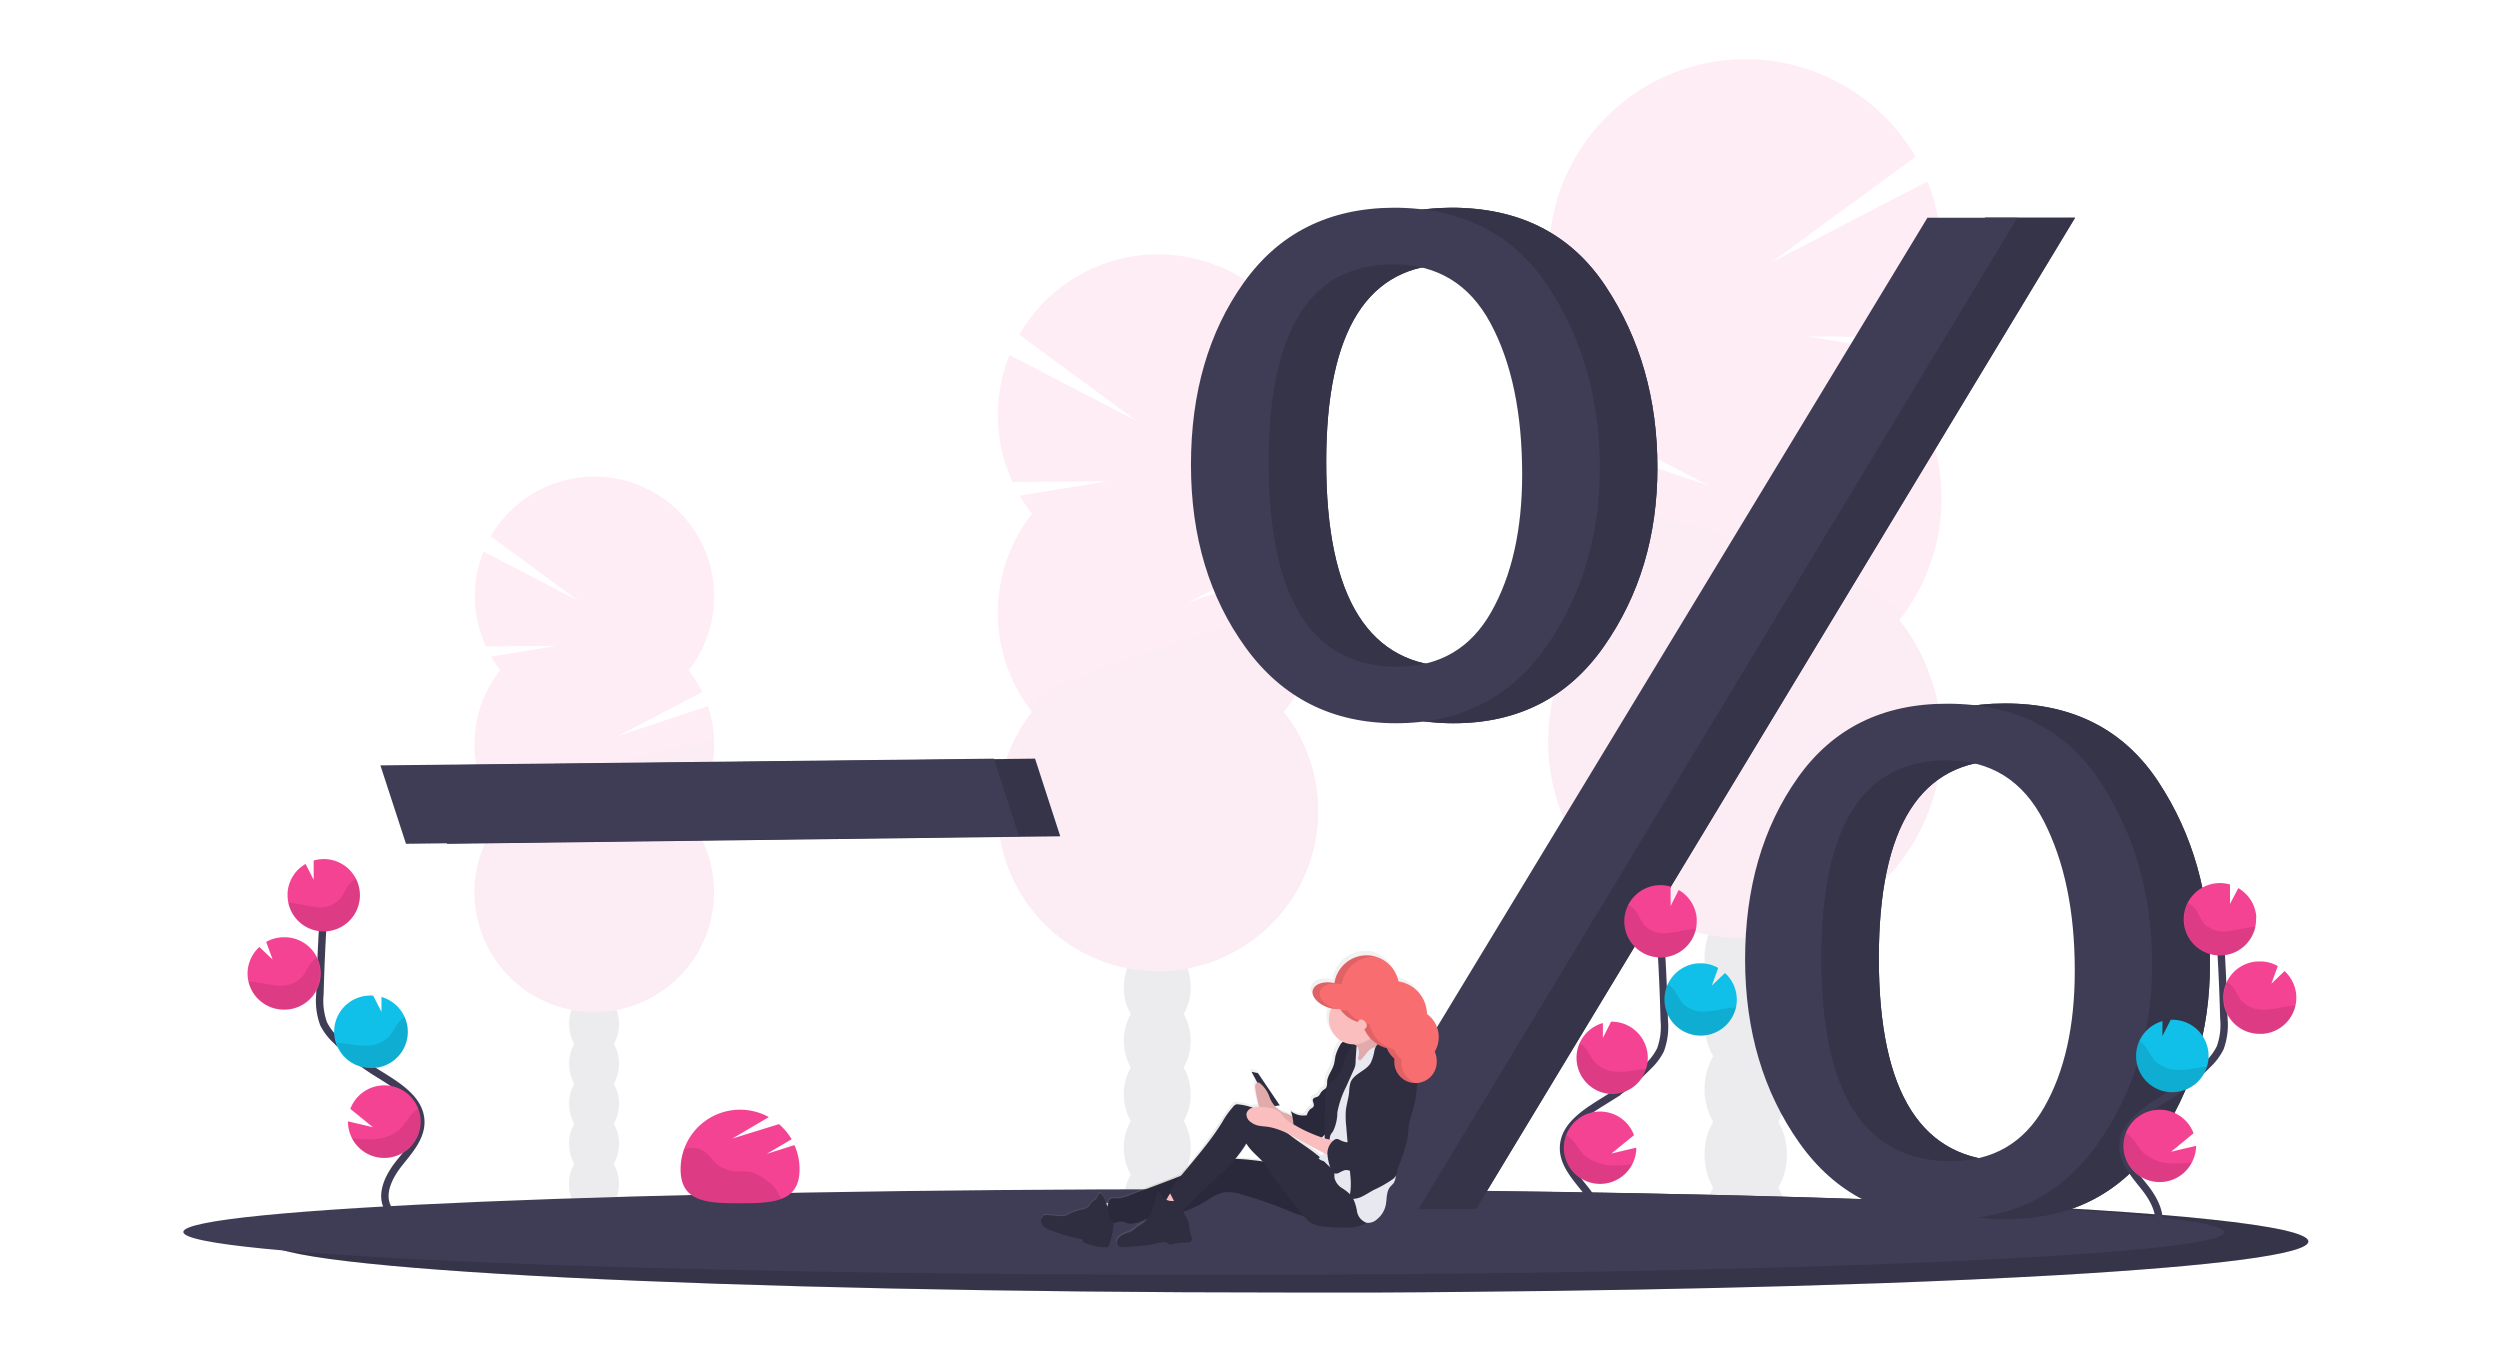 <svg id="Layer_1" data-name="Layer 1" xmlns="http://www.w3.org/2000/svg" xmlns:xlink="http://www.w3.org/1999/xlink" viewBox="0 0 424.89 229.59"><defs><style>.cls-1,.cls-4{opacity:0.1;}.cls-2{fill:#3f3d56;}.cls-3{fill:#f54394;}.cls-4,.cls-5{isolation:isolate;}.cls-5{opacity:0.15;}.cls-6{fill:none;stroke:#3f3d56;stroke-miterlimit:10;stroke-width:1.26px;}.cls-7{fill:#10c0e8;}.cls-8{fill:url(#linear-gradient);}.cls-9{fill:#2f2e41;}.cls-10{fill:#fbbebe;}.cls-11{fill:#e8e8f0;}.cls-12{fill:#f86d70;}</style><linearGradient id="linear-gradient" x1="238.98" y1="-9434.11" x2="238.98" y2="-9383.67" gradientTransform="matrix(1, 0, 0, -1, -28.5, -9222.09)" gradientUnits="userSpaceOnUse"><stop offset="0" stop-color="gray" stop-opacity="0.25"/><stop offset="0.54" stop-color="gray" stop-opacity="0.12"/><stop offset="1" stop-color="gray" stop-opacity="0.1"/></linearGradient></defs><g class="cls-1"><ellipse class="cls-2" cx="296.7" cy="207.41" rx="6.98" ry="9.13"/><path class="cls-2" d="M302.23,168.34a11.17,11.17,0,0,0,1.47-5.59c0-5.05-3.13-9.13-7-9.13s-7,4.09-7,9.13a11,11,0,0,0,1.46,5.59,11.38,11.38,0,0,0,0,11.16,11.38,11.38,0,0,0,0,11.16,11,11,0,0,0-1.46,5.59c0,5.05,3.12,9.13,7,9.13s7-4.09,7-9.13a11.16,11.16,0,0,0-1.46-5.59,11.43,11.43,0,0,0,0-11.16,11.43,11.43,0,0,0,0-11.16Z"/><ellipse class="cls-2" cx="296.7" cy="151.59" rx="6.98" ry="9.13"/><ellipse class="cls-2" cx="296.7" cy="140.42" rx="6.98" ry="9.13"/><path class="cls-3" d="M322.83,64a33,33,0,0,0,2.59-3.83l-18.32-3,19.83.15a33.48,33.48,0,0,0,.63-26.48L301,44.64l24.55-18a33.43,33.43,0,0,0-57.85,33.52A32,32,0,0,0,270.28,64a34,34,0,0,0-3.81,6.09l23.8,12.37L264.9,74a33.43,33.43,0,0,0,5.37,31.39,33.42,33.42,0,1,0,52.54,0,33.42,33.42,0,0,0,0-41.33Z"/><path class="cls-4" d="M263.13,84.69a33.32,33.32,0,0,0,7.15,20.66,33.43,33.43,0,1,0,52.55,0C327.31,99.66,263.13,80.93,263.13,84.69Z"/></g><g class="cls-1"><ellipse class="cls-2" cx="100.95" cy="201.22" rx="4.25" ry="5.56"/><path class="cls-2" d="M104.33,177.43a6.76,6.76,0,0,0,.88-3.4c0-3.07-1.89-5.56-4.25-5.56S96.72,171,96.72,174a6.66,6.66,0,0,0,.88,3.4,7,7,0,0,0,0,6.79,7,7,0,0,0,0,6.8,6.64,6.64,0,0,0-.88,3.4c0,3.07,1.89,5.56,4.24,5.56s4.25-2.49,4.25-5.56a6.64,6.64,0,0,0-.88-3.4,7,7,0,0,0,0-6.8,7,7,0,0,0,0-6.79Z"/><ellipse class="cls-2" cx="100.95" cy="167.23" rx="4.25" ry="5.56"/><ellipse class="cls-2" cx="100.95" cy="160.44" rx="4.25" ry="5.56"/><path class="cls-3" d="M85.05,113.92a20.29,20.29,0,0,1-1.58-2.33l11.17-1.83-12.08.09a20.45,20.45,0,0,1-.39-16.11l16.19,8.41-14.94-11a20.35,20.35,0,0,1,35.21,20.42,19.84,19.84,0,0,1-1.6,2.35,20.06,20.06,0,0,1,2.32,3.71l-14.49,7.53L120.31,120A20.34,20.34,0,0,1,117,139.08a20.35,20.35,0,1,1-32,0,20.34,20.34,0,0,1,0-25.16Z"/><path class="cls-4" d="M121.39,126.5A20.27,20.27,0,0,1,117,139.08a20.35,20.35,0,1,1-32,0C82.32,135.64,121.39,124.22,121.39,126.5Z"/></g><g class="cls-1"><ellipse class="cls-2" cx="196.68" cy="204.18" rx="5.68" ry="7.44"/><path class="cls-2" d="M201.18,172.34a9,9,0,0,0,1.19-4.55c0-4.11-2.53-7.44-5.69-7.44s-5.69,3.33-5.69,7.44a9,9,0,0,0,1.19,4.55,9.33,9.33,0,0,0,0,9.1,9.31,9.31,0,0,0,0,9.09,9.1,9.1,0,0,0-1.19,4.55c0,4.11,2.55,7.44,5.69,7.44s5.69-3.33,5.69-7.44a9.1,9.1,0,0,0-1.19-4.55,9.31,9.31,0,0,0,0-9.09A9.33,9.33,0,0,0,201.18,172.34Z"/><ellipse class="cls-2" cx="196.68" cy="158.7" rx="5.68" ry="7.44"/><ellipse class="cls-2" cx="196.68" cy="149.6" rx="5.68" ry="7.44"/><path class="cls-3" d="M175.42,87.36a26.34,26.34,0,0,1-2.12-3.12l14.93-2.45-16.15.12a27.3,27.3,0,0,1-.52-21.58l21.68,11.25-20-14.7a27.23,27.23,0,1,1,47.2,27.17,26.34,26.34,0,0,1-2.24,3.31,26.85,26.85,0,0,1,3.1,5L201.93,102.4l20.67-7A27.24,27.24,0,0,1,218.21,121a27.23,27.23,0,1,1-42.81,0,27.26,27.26,0,0,1,0-33.67Z"/><path class="cls-4" d="M224,104.2A27.12,27.12,0,0,1,218.21,121a27.23,27.23,0,1,1-42.81,0C171.75,116.4,224,101.14,224,104.2Z"/></g><path class="cls-2" d="M392.32,211c0,2.17-15.87,4.15-42.1,5.69q-7.16.41-15.31.78-7,.32-14.72.6-7.47.25-15.5.49c-16.92.48-35.62.83-55.49,1q-7.23.08-14.66.11-7.72,0-15.64,0c-95.78,0-173.42-3.89-173.42-8.69s77.64-8.69,173.42-8.69c41.23,0,79.1.72,108.86,1.92l3.26.14h0C368.53,205.92,392.32,208.31,392.32,211Z"/><path class="cls-5" d="M392.32,211c0,2.17-15.87,4.15-42.1,5.69q-7.16.41-15.31.78-7,.32-14.72.6-7.47.25-15.5.49c-16.92.48-35.62.83-55.49,1q-7.23.08-14.66.11-7.72,0-15.64,0c-95.78,0-173.42-3.89-173.42-8.69s77.64-8.69,173.42-8.69c41.23,0,79.1.72,108.86,1.92l3.26.14h0C368.53,205.92,392.32,208.31,392.32,211Z"/><path class="cls-2" d="M378,209.42c0,1.81-15.86,3.47-42.1,4.74-4.76.23-9.88.45-15.3.65q-7,.27-14.73.5-7.45.23-15.5.42c-16.92.4-35.62.69-55.49.84l-14.65.08q-7.74,0-15.65,0c-95.78,0-173.42-3.25-173.42-7.27s77.64-7.27,173.42-7.27c41.24,0,79.1.61,108.87,1.61l3.25.11h0C354.25,205.21,378,207.2,378,209.42Z"/><path class="cls-2" d="M76,143.41l-4.35-13.33,104.26-1.14,4.28,13.19Z"/><path class="cls-5" d="M76,143.41l-4.35-13.33,104.26-1.14,4.28,13.19Z"/><path class="cls-2" d="M69,143.41l-4.35-13.33,104.26-1.14,4.27,13.19Z"/><path class="cls-2" d="M247,122.92q-16.19,0-25.49-12.83T212.21,79q0-18.39,9-31T246.64,35.3q17.4,0,26.23,13.33t8.82,30.86q0,17.4-9.13,30.42T247,122.92Zm.31-9.62q10.63,0,15.9-9.28t5.27-23.38q0-15.7-5.39-25.71t-16.52-10q-21.18,0-21.17,33.63,0,34.75,21.91,34.76Zm3.55,92.19H235.29L337.37,37h15.3Zm90.31,1.73q-16.41,0-25.59-13t-9.22-31.1q0-18.27,8.95-30.92t25.48-12.64q17.28,0,26.05,13.33t8.76,30.86q0,17.28-9.07,30.36t-25.37,13.07Zm.18-9.88q10.59,0,15.82-9.11t5.23-23.29q0-15.16-5.29-25.44t-16.49-10.28q-21.3,0-21.3,33.63,0,34.5,22,34.49Z"/><path class="cls-2" d="M247,122.92q-16.19,0-25.49-12.83T212.21,79q0-18.39,9-31T246.64,35.3q17.4,0,26.23,13.33t8.82,30.86q0,17.4-9.13,30.42T247,122.92Zm.31-9.62q10.63,0,15.9-9.28t5.27-23.38q0-15.7-5.39-25.71t-16.52-10q-21.18,0-21.17,33.63,0,34.75,21.91,34.76Zm3.55,92.19H235.29L337.37,37h15.3Zm90.31,1.73q-16.41,0-25.59-13t-9.22-31.1q0-18.27,8.95-30.92t25.48-12.64q17.28,0,26.05,13.33t8.76,30.86q0,17.28-9.07,30.36t-25.37,13.07Zm.18-9.88q10.59,0,15.82-9.11t5.23-23.29q0-15.16-5.29-25.44t-16.49-10.28q-21.3,0-21.3,33.63,0,34.5,22,34.49Z"/><path class="cls-5" d="M247,122.92q-16.19,0-25.49-12.83T212.21,79q0-18.39,9-31T246.64,35.3q17.4,0,26.23,13.33t8.82,30.86q0,17.4-9.13,30.42T247,122.92Zm.31-9.62q10.63,0,15.9-9.28t5.27-23.38q0-15.7-5.39-25.71t-16.52-10q-21.18,0-21.17,33.63,0,34.75,21.91,34.76Zm3.55,92.19H235.29L337.37,37h15.3Zm90.31,1.73q-16.41,0-25.59-13t-9.22-31.1q0-18.27,8.95-30.92t25.48-12.64q17.28,0,26.05,13.33t8.76,30.86q0,17.28-9.07,30.36t-25.37,13.07Zm.18-9.88q10.59,0,15.82-9.11t5.23-23.29q0-15.16-5.29-25.44t-16.49-10.28q-21.3,0-21.3,33.63,0,34.5,22,34.49Z"/><path class="cls-2" d="M237.22,122.92q-16.17,0-25.49-12.83T202.41,79q0-18.39,9-31T236.85,35.3q17.4,0,26.22,13.33t8.83,30.86q0,17.4-9.13,30.42T237.22,122.92Zm.32-9.62q10.64,0,15.9-9.28t5.26-23.38q0-15.7-5.38-25.71t-16.53-10q-21.16,0-21.17,33.63,0,34.75,21.91,34.76Zm3.55,92.19H225.5L327.58,37h15.29Zm90.31,1.73q-16.42,0-25.6-13t-9.21-31.1q0-18.27,8.94-30.92T331,119.6q17.28,0,26,13.33t8.77,30.86q0,17.28-9.08,30.36t-25.36,13.07Zm.18-9.88q10.59,0,15.82-9.11t5.22-23.29q0-15.16-5.29-25.44t-16.49-10.28q-21.3,0-21.3,33.63,0,34.5,22,34.49Z"/><path class="cls-6" d="M271.33,209.72c1.3-2.42-.18-5.37-1.88-7.53s-3.77-4.39-3.72-7.14c.06-3.94,4.24-6.27,7.58-8.36a37.09,37.09,0,0,0,6.82-5.48,9.91,9.91,0,0,0,2.09-2.8,11.46,11.46,0,0,0,.63-5q-.21-8.44-.83-16.86"/><path class="cls-3" d="M288.38,156.26a6.16,6.16,0,0,0-3.07-5l-1.38,2.72,0-3.3a6.25,6.25,0,0,0-2-.24,6.15,6.15,0,1,0,6.43,5.86Z"/><path class="cls-3" d="M277.41,197.88a6.15,6.15,0,1,1,.3-4.95l-3.84,3.12,4.23-1A6.11,6.11,0,0,1,277.41,197.88Z"/><path class="cls-3" d="M274.38,185.93a6.15,6.15,0,0,1-6.43-5.85h0a6,6,0,0,1,.53-2.8,6.12,6.12,0,0,1,3.94-3.41l0,2.53,1.39-2.76h0a6.15,6.15,0,0,1,.58,12.28h0Z"/><path class="cls-7" d="M289.3,176a6.15,6.15,0,0,1-.81-12.27h.24a6,6,0,0,1,3.29.78l-1.09,3,2.24-2.14a6.09,6.09,0,0,1,2,4.24,6,6,0,0,1-.15,1.69A6.15,6.15,0,0,1,289.3,176Z"/><path class="cls-4" d="M287.55,157.9c-1.42.15-2.8.59-4.22.68a4.57,4.57,0,0,1-3.89-1.36,17.82,17.82,0,0,1-1.14-2,4.34,4.34,0,0,0-1.55-1.46,6.15,6.15,0,1,0,11,5.56,6.09,6.09,0,0,0,.53-1.48C288,157.86,287.78,157.87,287.55,157.9Z"/><path class="cls-4" d="M289.3,176a6.16,6.16,0,0,1-6.43-5.86,6.35,6.35,0,0,1,.58-2.91,4.57,4.57,0,0,1,1.24,1.24,18.81,18.81,0,0,0,1.22,2,5,5,0,0,0,4.08,1.43c1.48-.07,2.91-.49,4.39-.63l.63,0A6.15,6.15,0,0,1,289.3,176Z"/><path class="cls-4" d="M274.38,185.93a6.15,6.15,0,0,1-6.43-5.85h0a6,6,0,0,1,.53-2.8,4.72,4.72,0,0,1,1.3,1.26,19.66,19.66,0,0,0,1.33,2.07,5.7,5.7,0,0,0,4.35,1.53c1.57,0,3-.41,4.51-.52A6.16,6.16,0,0,1,274.38,185.93Z"/><path class="cls-4" d="M277.41,197.88a6.15,6.15,0,0,1-11.21-5,6.23,6.23,0,0,1,1.35,1.21,24.46,24.46,0,0,0,1.65,2.18,7.68,7.68,0,0,0,5.09,1.79A25,25,0,0,0,277.41,197.88Z"/><path class="cls-6" d="M366.43,209.4c1.31-2.41-.17-5.37-1.87-7.53s-3.77-4.39-3.73-7.13c.06-3.94,4.25-6.27,7.58-8.36a37.09,37.09,0,0,0,6.82-5.48,10.13,10.13,0,0,0,2.1-2.81,11.44,11.44,0,0,0,.63-5q-.22-8.45-.84-16.86"/><path class="cls-3" d="M383.48,155.94a6.15,6.15,0,0,0-3.07-5L379,153.63l0-3.3a6,6,0,0,0-2-.24,6.15,6.15,0,1,0,6.43,5.85Z"/><path class="cls-3" d="M372.52,197.56a6.15,6.15,0,1,1,.29-4.95L369,195.74l4.24-1A6.21,6.21,0,0,1,372.52,197.56Z"/><path class="cls-7" d="M369.48,185.62a6.15,6.15,0,0,1-6.43-5.86h0a6.16,6.16,0,0,1,4.47-6.21l0,2.53,1.4-2.76h0a6.15,6.15,0,0,1,.58,12.29h0Z"/><path class="cls-3" d="M384.41,175.69a6.15,6.15,0,0,1-.82-12.28h.24a6,6,0,0,1,3.29.78l-1.08,3,2.23-2.15a6.16,6.16,0,0,1,2,4.24,6.17,6.17,0,0,1-5.86,6.44Z"/><path class="cls-4" d="M382.65,157.58c-1.42.15-2.79.6-4.22.69a4.62,4.62,0,0,1-3.89-1.37,19.46,19.46,0,0,1-1.13-2,4.4,4.4,0,0,0-1.55-1.45,6.15,6.15,0,1,0,11,5.55,6.27,6.27,0,0,0,.52-1.47C383.12,157.54,382.89,157.55,382.65,157.58Z"/><path class="cls-4" d="M384.41,175.69a6.15,6.15,0,0,1-6.43-5.87,6,6,0,0,1,.58-2.9,4.54,4.54,0,0,1,1.23,1.24,21.82,21.82,0,0,0,1.22,2,5.07,5.07,0,0,0,4.08,1.43c1.48-.07,2.92-.49,4.39-.64.21,0,.42,0,.64,0A6.16,6.16,0,0,1,384.41,175.69Z"/><path class="cls-4" d="M369.48,185.62a6.15,6.15,0,0,1-6.43-5.86h0a6.14,6.14,0,0,1,.53-2.8,5,5,0,0,1,1.3,1.26,20.48,20.48,0,0,0,1.34,2.08,5.68,5.68,0,0,0,4.35,1.52c1.52,0,3-.4,4.5-.52A6.15,6.15,0,0,1,369.48,185.62Z"/><path class="cls-4" d="M372.52,197.56a6.15,6.15,0,0,1-11.21-5,6.42,6.42,0,0,1,1.35,1.2,24.48,24.48,0,0,0,1.64,2.19,7.78,7.78,0,0,0,5.1,1.79A27.18,27.18,0,0,0,372.52,197.56Z"/><path class="cls-6" d="M65.91,205.29c-1.3-2.41.18-5.37,1.88-7.52s3.77-4.39,3.73-7.14c-.06-3.94-4.25-6.27-7.58-8.36a37.09,37.09,0,0,1-6.82-5.48A9.85,9.85,0,0,1,55,174a11.44,11.44,0,0,1-.63-5c.15-5.63.42-11.25.84-16.86"/><path class="cls-3" d="M48.87,151.83a6.12,6.12,0,0,1,3.07-5l1.37,2.72,0-3.3a6.32,6.32,0,0,1,2-.24,6.15,6.15,0,1,1-6.43,5.85Z"/><path class="cls-3" d="M59.83,193.46a6.17,6.17,0,1,0-.29-5l3.84,3.12-4.24-1A6.27,6.27,0,0,0,59.83,193.46Z"/><path class="cls-7" d="M62.87,181.51a6.15,6.15,0,0,0,6.43-5.85h0a6.16,6.16,0,0,0-4.47-6.22l0,2.53-1.4-2.75h0a6.15,6.15,0,1,0-.57,12.28Z"/><path class="cls-3" d="M47.94,171.58a6.15,6.15,0,0,0,.82-12.28h-.24a6.15,6.15,0,0,0-3.28.78l1.09,3-2.25-2.14a6.16,6.16,0,0,0-2,4.24,6,6,0,0,0,.16,1.69A6.16,6.16,0,0,0,47.94,171.58Z"/><path class="cls-4" d="M49.7,153.47c1.42.16,2.79.6,4.22.69a4.58,4.58,0,0,0,3.89-1.36,20.58,20.58,0,0,0,1.13-2,4.34,4.34,0,0,1,1.55-1.46,6.15,6.15,0,0,1-11,5.56,6.51,6.51,0,0,1-.52-1.48Z"/><path class="cls-4" d="M47.94,171.58a6.15,6.15,0,0,0,6.43-5.87,6.06,6.06,0,0,0-.58-2.9,4.4,4.4,0,0,0-1.23,1.24,21.82,21.82,0,0,1-1.22,2,5,5,0,0,1-4.08,1.43c-1.48-.07-2.92-.49-4.39-.63-.21,0-.42,0-.64,0A6.16,6.16,0,0,0,47.94,171.58Z"/><path class="cls-4" d="M62.87,181.51a6.15,6.15,0,0,0,6.43-5.85h0a6.15,6.15,0,0,0-.53-2.81,4.91,4.91,0,0,0-1.3,1.27,21.5,21.5,0,0,1-1.34,2.07,5.68,5.68,0,0,1-4.35,1.52c-1.52,0-3-.4-4.5-.52A6.15,6.15,0,0,0,62.87,181.51Z"/><path class="cls-4" d="M59.83,193.46a6.15,6.15,0,0,0,11.21-5,6.42,6.42,0,0,0-1.35,1.2,23.12,23.12,0,0,1-1.64,2.19,7.78,7.78,0,0,1-5.1,1.79A27.17,27.17,0,0,1,59.83,193.46Z"/><path class="cls-8" d="M244,175.68a4.9,4.9,0,0,0-1.95-4,5.74,5.74,0,0,0-4.8-5.63,5.73,5.73,0,0,0-3.82-4.27h0a4.32,4.32,0,0,0-.71-.17h-.07l-.12,0h-.65a5.63,5.63,0,0,0-5.44,4.81c-1.75-.41-3.36.12-3.64,1.23a1.5,1.5,0,0,0,0,.89,3.83,3.83,0,0,0,2.58,2.08l.17.06.25.06h.06a4.42,4.42,0,0,0,1.93,5.78l-.11.08a1.56,1.56,0,0,0-.38.53,7.52,7.52,0,0,0-.73,1.76c-.13.53-.15,1.08-.32,1.61-.29.94-1,1.77-1.11,2.78,0,.45,0,1-.29,1.28a1.5,1.5,0,0,1-.25.19,2.07,2.07,0,0,0-.56.58,1.55,1.55,0,0,1-.37.51c-.28.22-.76.2-.9.54s.23.72.14,1.09-.4.43-.63.63a2.24,2.24,0,0,0-.54,1,3.23,3.23,0,0,1-2.69-.68,4.85,4.85,0,0,1,.27,1,4.05,4.05,0,0,0-1.45-.73,4.62,4.62,0,0,1-1.55-1.15l.83-.11-3.67-5.57-1.08-.22,1,1.86a.6.6,0,0,0-.31.4,1.68,1.68,0,0,0,0,.63,12.52,12.52,0,0,0,.25,1.49l.28,1.3.09.37a3.58,3.58,0,0,0-1.08.12,9.29,9.29,0,0,0-2.26-.53.87.87,0,0,0-1,.41,15.41,15.41,0,0,0-1.67,2.35,79.45,79.45,0,0,1-7.06,9.52c-1.7.69-3.41,1.34-5.13,2l-3.69,1.4a5.54,5.54,0,0,1-2.28.52c-.36,0-.79-.08-1,.22a1.77,1.77,0,0,0-.23.48c-.13,0-.26,0-.38,0h0a4.39,4.39,0,0,0-.89-1.63.54.54,0,0,0-.41.32,3.89,3.89,0,0,1-.25.5c-.19.29-.54.43-.79.68s-.4.63-.66.87a2.64,2.64,0,0,1-1.27.49,8.15,8.15,0,0,0-2,.74,3.38,3.38,0,0,1-.72.34,3,3,0,0,1-.85,0l-2-.15a1.52,1.52,0,0,0-.52,0,1,1,0,0,0-.63,1,1.52,1.52,0,0,0,.62,1.07,3.79,3.79,0,0,0,1.11.58,31.38,31.38,0,0,0,5.23,1.53v.4a8.87,8.87,0,0,0,4,.95.62.62,0,0,0,.3-.06.65.65,0,0,0,.25-.39,16.6,16.6,0,0,0,.78-3.83h0a1.73,1.73,0,0,0,.7-.18c.68-.18,1.34.28,2,.36a5.69,5.69,0,0,0,2.46-.71,3.59,3.59,0,0,1,.35-.12,4,4,0,0,1-.81.78c-.33.24-.71.41-1,.66a6.36,6.36,0,0,1-.87.68,4.32,4.32,0,0,1-.68.26,4.17,4.17,0,0,0-.94.48,2,2,0,0,0-.66.63.86.86,0,0,0,.22,1.2.81.81,0,0,0,.37.15,3.05,3.05,0,0,0,.8,0l3.16-.27a10,10,0,0,0,1.32-.19l.69-.19a4.84,4.84,0,0,1,1.2-.18,1,1,0,0,1,.35,0c.25.08.42.32.67.38a1,1,0,0,0,.48-.07,11.56,11.56,0,0,1,2.34-.25c.35,0,.75-.08.91-.4s-.13-.84-.26-1.26a4.72,4.72,0,0,1-.11-.83,5,5,0,0,0-.58-2,6.18,6.18,0,0,1-.43-.9,23.25,23.25,0,0,0,4.31-2.18,7.78,7.78,0,0,1,2.46-1.19,6.65,6.65,0,0,1,3.08.36,69.73,69.73,0,0,1,7.08,2.47,34.59,34.59,0,0,0,3.34,1.26,5,5,0,0,0,1.19,1.16,5.43,5.43,0,0,0,2.57.7,33.7,33.7,0,0,0,3.62.14,6.16,6.16,0,0,0,2.7-.5,3.53,3.53,0,0,0,.57-.38,2.2,2.2,0,0,0,1.77-.65,4.32,4.32,0,0,0,1.36-2.14c.29-1.14.07-2.47.77-3.4.18-.25.43-.45.61-.7a1.88,1.88,0,0,0,.32-1.15l0,0a4.08,4.08,0,0,0,.31-1.15,6.86,6.86,0,0,1,.32-.9,26.92,26.92,0,0,0,.93-2.7,14.6,14.6,0,0,0,.43-1.85c.08-.5.12-1,.16-1.5a8.61,8.61,0,0,1,.46-2.31,19,19,0,0,0,1-5.54v-.11a3.71,3.71,0,0,0,3.3-3.74,3.85,3.85,0,0,0-.34-1.61A5,5,0,0,0,244,175.68Zm-17.87,21.71.18.58-.87-.87.35.12a2.16,2.16,0,0,1,.34.17Zm-1.41-.94c-1.73-1.5-3.73-2.66-5.49-4.11.95.48,1.89,1,2.84,1.56,1.11.63,2.22,1.24,3.35,1.81a2.63,2.63,0,0,1-.69.72Zm.73-3.78.08-.08v.59l-.46-.16a3.33,3.33,0,0,0,.39-.36Zm-15.19,4.06a14.3,14.3,0,0,0,1.85-2.63,16.93,16.93,0,0,0,2.74,3.07,44.09,44.09,0,0,0-4.58-.45Z"/><polygon class="cls-9" points="212.71 182.16 213.8 182.39 217.51 187.87 215.87 188.09 212.71 182.16"/><path class="cls-10" d="M186.31,204.43a22.12,22.12,0,0,0,1.08,2.84,27.24,27.24,0,0,0,3.63-1,8.44,8.44,0,0,0-.76-1,3.41,3.41,0,0,0-1-.79,2.88,2.88,0,0,0-1.24,0C187.44,204.43,186.87,204.44,186.31,204.43Z"/><path class="cls-9" d="M189.25,205.89a2.24,2.24,0,0,1-1.24-1.41,4.54,4.54,0,0,0-.93-1.68.56.56,0,0,0-.42.31,4.52,4.52,0,0,1-.25.49c-.19.29-.54.43-.79.67s-.4.61-.67.86a2.73,2.73,0,0,1-1.27.48,7.82,7.82,0,0,0-2,.74,3.22,3.22,0,0,1-.74.31,3,3,0,0,1-.85,0l-2-.14a1.58,1.58,0,0,0-.53,0,1,1,0,0,0-.63,1,1.57,1.57,0,0,0,.63,1.06,4.73,4.73,0,0,0,1.12.57,34.54,34.54,0,0,0,5.28,1.5v.39a9.17,9.17,0,0,0,4,.95.67.67,0,0,0,.31-.05.66.66,0,0,0,.25-.39,15.23,15.23,0,0,0,.82-4.28,3.13,3.13,0,0,0-.08-1.1c-.11-.35.26-.2-.08-.34"/><path class="cls-9" d="M227,198.47c-5.83.36-11.6-1.35-17.44-1.54a9.29,9.29,0,0,0-2.17.14,10.65,10.65,0,0,0-2.15.84c-3.13,1.45-6.37,2.66-9.61,3.87l-3.71,1.38a5.7,5.7,0,0,1-2.31.51c-.35,0-.79-.08-1,.22-.6.89-.31,2.21.08,3.22.13.31.35.68.7.71a1.77,1.77,0,0,0,.71-.18c.68-.18,1.35.28,2,.35a5.72,5.72,0,0,0,2.47-.7,23.07,23.07,0,0,1,4.23-.71,19,19,0,0,0,6.64-2.76,7.6,7.6,0,0,1,2.48-1.16,6.78,6.78,0,0,1,3.11.35,68.8,68.8,0,0,1,7.13,2.43,32.57,32.57,0,0,0,3.73,1.36,13.49,13.49,0,0,0,8.35-.49c.95-.37,1.95-1,2-2a3.09,3.09,0,0,0-.71-1.58c-.19-.31-.38-.63-.59-.93C230,200.3,228.76,198.37,227,198.47Z"/><path class="cls-4" d="M227,198.47c-5.83.36-11.6-1.35-17.44-1.54a9.29,9.29,0,0,0-2.17.14,10.65,10.65,0,0,0-2.15.84c-3.13,1.45-6.37,2.66-9.61,3.87l-3.71,1.38a5.7,5.7,0,0,1-2.31.51c-.35,0-.79-.08-1,.22-.6.89-.31,2.21.08,3.22.13.31.35.68.7.71a1.77,1.77,0,0,0,.71-.18c.68-.18,1.35.28,2,.35a5.72,5.72,0,0,0,2.47-.7,23.07,23.07,0,0,1,4.23-.71,19,19,0,0,0,6.64-2.76,7.6,7.6,0,0,1,2.48-1.16,6.78,6.78,0,0,1,3.11.35,68.8,68.8,0,0,1,7.13,2.43,32.57,32.57,0,0,0,3.73,1.36,13.49,13.49,0,0,0,8.35-.49c.95-.37,1.95-1,2-2a3.09,3.09,0,0,0-.71-1.58c-.19-.31-.38-.63-.59-.93C230,200.3,228.76,198.37,227,198.47Z"/><path class="cls-10" d="M197.51,204.71c.92.31,1.84.6,2.76.86.52-.86,1.5-1.45,1.72-2.43a.28.28,0,0,0,0-.13.24.24,0,0,0-.11-.09,5.1,5.1,0,0,0-2.16-.63c-.6,0-.87.59-1.14,1C198.48,203.49,197.75,204.79,197.51,204.71Z"/><path class="cls-9" d="M198.8,204.09a2.06,2.06,0,0,1-1.35-.89c-.13-.22-.26-.52-.52-.51s-.35.3-.4.54a15.4,15.4,0,0,1-.76,2.59,4.84,4.84,0,0,1-1.61,2.12c-.34.24-.72.41-1,.66a6.38,6.38,0,0,1-.88.67,4.28,4.28,0,0,1-.68.25,4.83,4.83,0,0,0-1,.47,2,2,0,0,0-.66.64.92.92,0,0,0-.06.88,1,1,0,0,0,.63.45,3.14,3.14,0,0,0,.81,0l3.19-.27a8.52,8.52,0,0,0,1.33-.19c.24-.05.47-.13.7-.19a6.09,6.09,0,0,1,1.21-.18,1.47,1.47,0,0,1,.36,0c.24.08.42.31.67.37a1,1,0,0,0,.48-.06,11.07,11.07,0,0,1,2.36-.25c.35,0,.76-.08.92-.4s-.13-.82-.26-1.24a3.16,3.16,0,0,1-.11-.81,4.92,4.92,0,0,0-.59-1.94c-.27-.5-.63-1.05-.45-1.58a1.33,1.33,0,0,0,.18-.54C201.25,203.88,199.28,204.2,198.8,204.09Z"/><path class="cls-10" d="M218.23,189.12a4.58,4.58,0,0,1-2.32-2.31c-.1-.22-.18-.46-.27-.68a5.22,5.22,0,0,0-1.39-1.93.7.7,0,0,0-.51-.22.56.56,0,0,0-.38.41,1.5,1.5,0,0,0,0,.63,10.36,10.36,0,0,0,.25,1.46l.28,1.29a2.9,2.9,0,0,0,.18.57,2,2,0,0,0,.47.57c.26.24.52.47.79.69a3.27,3.27,0,0,0,.48.35,3,3,0,0,0,.89.26,7.63,7.63,0,0,1,3.31,1.26s0-.86,0-.94a1.27,1.27,0,0,0-.25-.7A4.18,4.18,0,0,0,218.23,189.12Z"/><path class="cls-4" d="M218.23,189.12a4.58,4.58,0,0,1-2.32-2.31c-.1-.22-.18-.46-.27-.68a5.22,5.22,0,0,0-1.39-1.93.7.7,0,0,0-.51-.22.56.56,0,0,0-.38.41,1.5,1.5,0,0,0,0,.63,10.36,10.36,0,0,0,.25,1.46l.28,1.29a2.9,2.9,0,0,0,.18.57,2,2,0,0,0,.47.57c.26.24.52.47.79.69a3.27,3.27,0,0,0,.48.35,3,3,0,0,0,.89.26,7.63,7.63,0,0,1,3.31,1.26s0-.86,0-.94a1.27,1.27,0,0,0-.25-.7A4.18,4.18,0,0,0,218.23,189.12Z"/><ellipse class="cls-9" cx="230.11" cy="177.83" rx="1.42" ry="1.43"/><path class="cls-9" d="M229.24,177a1.6,1.6,0,0,0-1.13.16,1.52,1.52,0,0,0-.38.52,7.41,7.41,0,0,0-.74,1.74c-.12.52-.15,1.07-.31,1.58-.29.95-1,1.75-1.12,2.74,0,.45,0,1-.29,1.27l-.26.18a2,2,0,0,0-.56.57,1.78,1.78,0,0,1-.39.55c-.29.21-.77.19-.91.52s.22.72.14,1.08-.4.43-.63.63a2.18,2.18,0,0,0-.55,1,3.35,3.35,0,0,1-2.71-.68,8.34,8.34,0,0,1,.42,3.11,1.23,1.23,0,0,1-.25.94,16.48,16.48,0,0,1,3.33.58,2.28,2.28,0,0,0,1.46,0,2.12,2.12,0,0,0,.66-.53,4.2,4.2,0,0,0,1.38-2.11,9.89,9.89,0,0,0,0-1.44,8.06,8.06,0,0,1,.37-1.74,19.69,19.69,0,0,0,.63-3.59c.07-.75.71-1.35,1.05-2a10,10,0,0,0,1.35-4C229.86,177.59,229.7,177,229.24,177Z"/><path class="cls-4" d="M229.24,177a1.6,1.6,0,0,0-1.13.16,1.52,1.52,0,0,0-.38.52,7.41,7.41,0,0,0-.74,1.74c-.12.52-.15,1.07-.31,1.58-.29.95-1,1.75-1.12,2.74,0,.45,0,1-.29,1.27l-.26.18a2,2,0,0,0-.56.57,1.78,1.78,0,0,1-.39.55c-.29.21-.77.19-.91.52s.22.72.14,1.08-.4.43-.63.63a2.18,2.18,0,0,0-.55,1,3.35,3.35,0,0,1-2.71-.68,8.34,8.34,0,0,1,.42,3.11,1.23,1.23,0,0,1-.25.94,16.48,16.48,0,0,1,3.33.58,2.28,2.28,0,0,0,1.46,0,2.12,2.12,0,0,0,.66-.53,4.2,4.2,0,0,0,1.38-2.11,9.89,9.89,0,0,0,0-1.44,8.06,8.06,0,0,1,.37-1.74,19.69,19.69,0,0,0,.63-3.59c.07-.75.71-1.35,1.05-2a10,10,0,0,0,1.35-4C229.86,177.59,229.7,177,229.24,177Z"/><path class="cls-9" d="M227.91,199.7a13,13,0,0,1-3.09-2.57c-1.87-1.77-4.17-3-6.14-4.66a38.24,38.24,0,0,0-3.91-3.29,9.84,9.84,0,0,0-4.19-1.47,1.1,1.1,0,0,0-.51,0,1.12,1.12,0,0,0-.48.38,14.8,14.8,0,0,0-1.69,2.32c-2.5,4.24-6.05,7.81-9,11.75a.54.54,0,0,0,0,.72l.59,1.17c.34.65.88,1.42,1.58,1.29a1.68,1.68,0,0,0,.84-.54l2.69-2.56,2.81-2.7a21.87,21.87,0,0,0,4.41-5.2c.84,1.45,2.33,2.41,3.35,3.74.39.51.71,1.07,1,1.61.56.86,1.19,1.67,1.83,2.47l3.23,4.13a6.28,6.28,0,0,0,1.49,1.51,5.7,5.7,0,0,0,2.6.7,34.16,34.16,0,0,0,3.65.13,6.39,6.39,0,0,0,2.72-.49,2.5,2.5,0,0,0,1.47-2.19,3.33,3.33,0,0,0-.46-1.37A10.76,10.76,0,0,0,227.91,199.7Z"/><ellipse class="cls-11" cx="230.99" cy="178.82" rx="1.09" ry="1.1"/><path class="cls-10" d="M230.75,178a2.11,2.11,0,0,1,.12,1.58,6.34,6.34,0,0,1-.7,1.46,7.84,7.84,0,0,1-.92,1.3,9.37,9.37,0,0,0,4.8-1.38,6.84,6.84,0,0,0,3-2.64,1.41,1.41,0,0,1-1.11-.21,4.3,4.3,0,0,1-.86-.79l-.84-.95a3.9,3.9,0,0,1-.52-.69,1.91,1.91,0,0,1-.23-1.1,6.6,6.6,0,0,1-1.11.93c-.61.39-1.27.68-1.88,1.07-.21.14-.69.36-.57.63S230.58,177.69,230.75,178Z"/><path class="cls-4" d="M230.75,178a2.11,2.11,0,0,1,.12,1.58,6.34,6.34,0,0,1-.7,1.46,7.84,7.84,0,0,1-.92,1.3,9.37,9.37,0,0,0,4.8-1.38,6.84,6.84,0,0,0,3-2.64,1.41,1.41,0,0,1-1.11-.21,4.3,4.3,0,0,1-.86-.79l-.84-.95a3.9,3.9,0,0,1-.52-.69,1.91,1.91,0,0,1-.23-1.1,6.6,6.6,0,0,1-1.11.93c-.61.39-1.27.68-1.88,1.07-.21.14-.69.36-.57.63S230.58,177.69,230.75,178Z"/><path class="cls-11" d="M230.77,178.16a1.41,1.41,0,0,0,0,1.64c0,.06.23.44.31.44a.29.29,0,0,0,.2-.09,14.37,14.37,0,0,0,1.07-1.27,2.35,2.35,0,0,1,1.35-.89,3.05,3.05,0,0,1,1.88.58,1.9,1.9,0,0,1,.63.53,1.77,1.77,0,0,1,.21.71,32.78,32.78,0,0,1,.19,4.54,17.8,17.8,0,0,1-.21,3.26c-.11.56-.27,1.1-.35,1.66a10.75,10.75,0,0,0-.06,1.5v2.08a4.83,4.83,0,0,0,.08,1.14,13.08,13.08,0,0,0,.46,1.33,8.39,8.39,0,0,1,.31,1.57l.29,2.16a2.65,2.65,0,0,1-.26,2c-.18.25-.43.45-.63.7-.71.9-.48,2.21-.79,3.33a4.2,4.2,0,0,1-1.37,2.1,2.24,2.24,0,0,1-1.81.64,2.49,2.49,0,0,1-1.64-1.94,7.63,7.63,0,0,0-.84-2.53,6.84,6.84,0,0,0-1.67-1.4,2.87,2.87,0,0,1-1.3-1.69c-.06-.32,0-.63-.06-.95a2.25,2.25,0,0,0-1.39-1.83c-.45-.18-1-.24-1.27-.63a3.09,3.09,0,0,0,1.32-1.77,9.13,9.13,0,0,0,.31-2.21l.15-2.51a8.43,8.43,0,0,1,.59-3.24c.23-.45.5-.87.73-1.32a16.93,16.93,0,0,0,.78-1.93c.35-1,.71-2.06,1-3.1a6.18,6.18,0,0,1,.57-1.44C229.87,178.82,230.26,178.25,230.77,178.16Z"/><path class="cls-9" d="M225.2,194.46l.66,0,.14-1a2.41,2.41,0,0,1,.14-.59,3.44,3.44,0,0,1,.39-.55,7.32,7.32,0,0,0,.76-3.27,16.41,16.41,0,0,1,1.46-4.28l1.29-2.87a3.89,3.89,0,0,0,.28-.74,4.8,4.8,0,0,0,.08-.85c0-.44.14-2.05.15-2.5,0-.16-.36-.07-.44-.22-.16-.31-.38.55-.68.73a1.68,1.68,0,0,0-.59.87c-.28.73-.45,1.49-.71,2.22a4.53,4.53,0,0,1-1.21,1.95c-.26.24-.57.42-.81.66a4.47,4.47,0,0,0-.91,3.16C225.18,187.9,225.05,194.46,225.2,194.46Z"/><path class="cls-9" d="M234.76,177a2.28,2.28,0,0,0-1.18,1.63,7.92,7.92,0,0,1-.61,2c-.8,1.4-2.87,1.82-3.44,3.34a6,6,0,0,0-.23,1.58c-.1,1.09-.46,2.14-.57,3.23a15.52,15.52,0,0,0,.06,2.55l.72,8.6a11.49,11.49,0,0,1-.21,3.79,3.65,3.65,0,0,0,2.16-.35c.68-.32,1.3-.74,1.95-1.1a19.85,19.85,0,0,0,3.34-1.89,2,2,0,0,0,.45-.5,4.05,4.05,0,0,0,.32-1.13,5.66,5.66,0,0,1,.32-.9,24.51,24.51,0,0,0,.94-2.65,14.6,14.6,0,0,0,.44-1.82c.08-.49.12-1,.16-1.48a8.88,8.88,0,0,1,.46-2.28,18.1,18.1,0,0,0,1-5.45,2.7,2.7,0,0,0,0-.8,4.49,4.49,0,0,0-.44-.91c-.3-.56-.48-1.19-.76-1.76a8.58,8.58,0,0,0-2.95-3.1C236.08,177.15,235.41,176.71,234.76,177Z"/><path class="cls-10" d="M219.67,191a5.17,5.17,0,0,1-1.37-1c-.18-.22-.32-.45-.51-.66a3.4,3.4,0,0,0-1.73-1,8.46,8.46,0,0,0-2-.19,3.55,3.55,0,0,0-1.33.16,1.36,1.36,0,0,0-.88.95,1.55,1.55,0,0,0,.67,1.4,3.2,3.2,0,0,0,1.35.65,12.12,12.12,0,0,0,1.21.15c2.39.25,4.52,1.54,6.61,2.73q2.76,1.56,5.63,2.91a12.31,12.31,0,0,0,.09-1.72c0-.43,0-1.09-.44-1.34a8.84,8.84,0,0,0-1.79-.54,29.42,29.42,0,0,1-3.6-1.45C220.91,191.7,220.28,191.36,219.67,191Z"/><ellipse class="cls-10" cx="230.11" cy="173.22" rx="4.26" ry="4.28"/><path class="cls-9" d="M236,181.81a7.12,7.12,0,0,0-.82,1.54c-.53,1.09-1.35,2-1.77,3.16s-.42,2.61-1.26,3.55a1.19,1.19,0,0,0-.37.54,2.58,2.58,0,0,1,0,.39c-.12.34-.68.35-.79.7a1.25,1.25,0,0,1,0,.32c-.08.22-.38.25-.58.39-.41.28-.31.93-.63,1.34a1.14,1.14,0,0,1-1.06.37,3.58,3.58,0,0,1-1.1-.42,1.15,1.15,0,0,0-.4-.12.8.8,0,0,0-.46.16,2.85,2.85,0,0,0-1.15,2.42,7.87,7.87,0,0,0,.66,2.71,1.23,1.23,0,0,0,.21.41,1,1,0,0,0,1.07.07,5.3,5.3,0,0,1,1-.46c.66-.12,1.3.34,2,.3a2.76,2.76,0,0,0,1.33-.59,7.49,7.49,0,0,0,1.79-1.53,14,14,0,0,0,.76-1.23,13.74,13.74,0,0,1,1.08-1.43l2.45-3a5.86,5.86,0,0,0,.66-.91,6.89,6.89,0,0,0,.52-1.37,11.27,11.27,0,0,0,.51-2.44,10,10,0,0,0-.18-2,7.32,7.32,0,0,0-.53-2C238.27,181.56,237,180.65,236,181.81Z"/><path class="cls-12" d="M244.52,176.24a4.78,4.78,0,0,0-2-3.9,5.68,5.68,0,0,0-4.84-5.54,5.53,5.53,0,0,0-10.89.29c-1.77-.4-3.38.12-3.68,1.21s1,2.47,2.82,3a5,5,0,0,0,1.8.18,5.57,5.57,0,0,0,3.81,2.37,5.68,5.68,0,0,0,4.16,4.29,4.69,4.69,0,0,0,1.28,1.77c0,.14,0,.27,0,.41a3.6,3.6,0,0,0,7.2.3,1.5,1.5,0,0,0,0-.3,3.78,3.78,0,0,0-.34-1.58A4.81,4.81,0,0,0,244.52,176.24Z"/><path class="cls-4" d="M224.34,168.52c.3-1.09,1.9-1.61,3.68-1.21a5.63,5.63,0,0,1,5.48-4.74h.37a5,5,0,0,0-1.58-.23,5.61,5.61,0,0,0-5.48,4.73c-1.77-.39-3.39.12-3.68,1.21s1,2.48,2.82,3a5.48,5.48,0,0,0,1.06.19C225.24,170.93,224,169.63,224.34,168.52Z"/><path class="cls-4" d="M238.19,180.52a2.82,2.82,0,0,1,0-.41,4.69,4.69,0,0,1-1.28-1.77,5.69,5.69,0,0,1-4.15-4.29,5.57,5.57,0,0,1-3.82-2.37,4.72,4.72,0,0,1-1.06,0,5.57,5.57,0,0,0,3.67,2.18,5.68,5.68,0,0,0,4.16,4.29,4.69,4.69,0,0,0,1.28,1.77c0,.14,0,.27,0,.41a3.67,3.67,0,0,0,3.58,3.73A3.74,3.74,0,0,1,238.19,180.52Z"/><ellipse class="cls-10" cx="231.53" cy="174.09" rx="0.66" ry="0.88" transform="translate(-58.15 175.51) rotate(-37.22)"/><path class="cls-3" d="M130.33,196.1l4.21-2.48a10.22,10.22,0,0,0-2.15-2.57l-7.94,2.46,6.22-3.65a10.11,10.11,0,0,0-15,8.87c0,5.58,4.53,5.77,10.11,5.77s10.11-.19,10.11-5.77a10,10,0,0,0-.87-4.11Z"/><path class="cls-4" d="M131.4,201.52a8,8,0,0,0-1.49-1.17,6.87,6.87,0,0,0-2.46-1.2,19.29,19.29,0,0,0-2.41-.07,5.57,5.57,0,0,1-3.69-1.69,12.08,12.08,0,0,0-1.72-1.78,3.79,3.79,0,0,0-2.57-.47,6.41,6.41,0,0,0-.76.16,10,10,0,0,0-.6,3.43c0,5.58,4.53,5.77,10.11,5.77,2.71,0,5.17,0,7-.73l-.32-.56A8.09,8.09,0,0,0,131.4,201.52Z"/></svg>